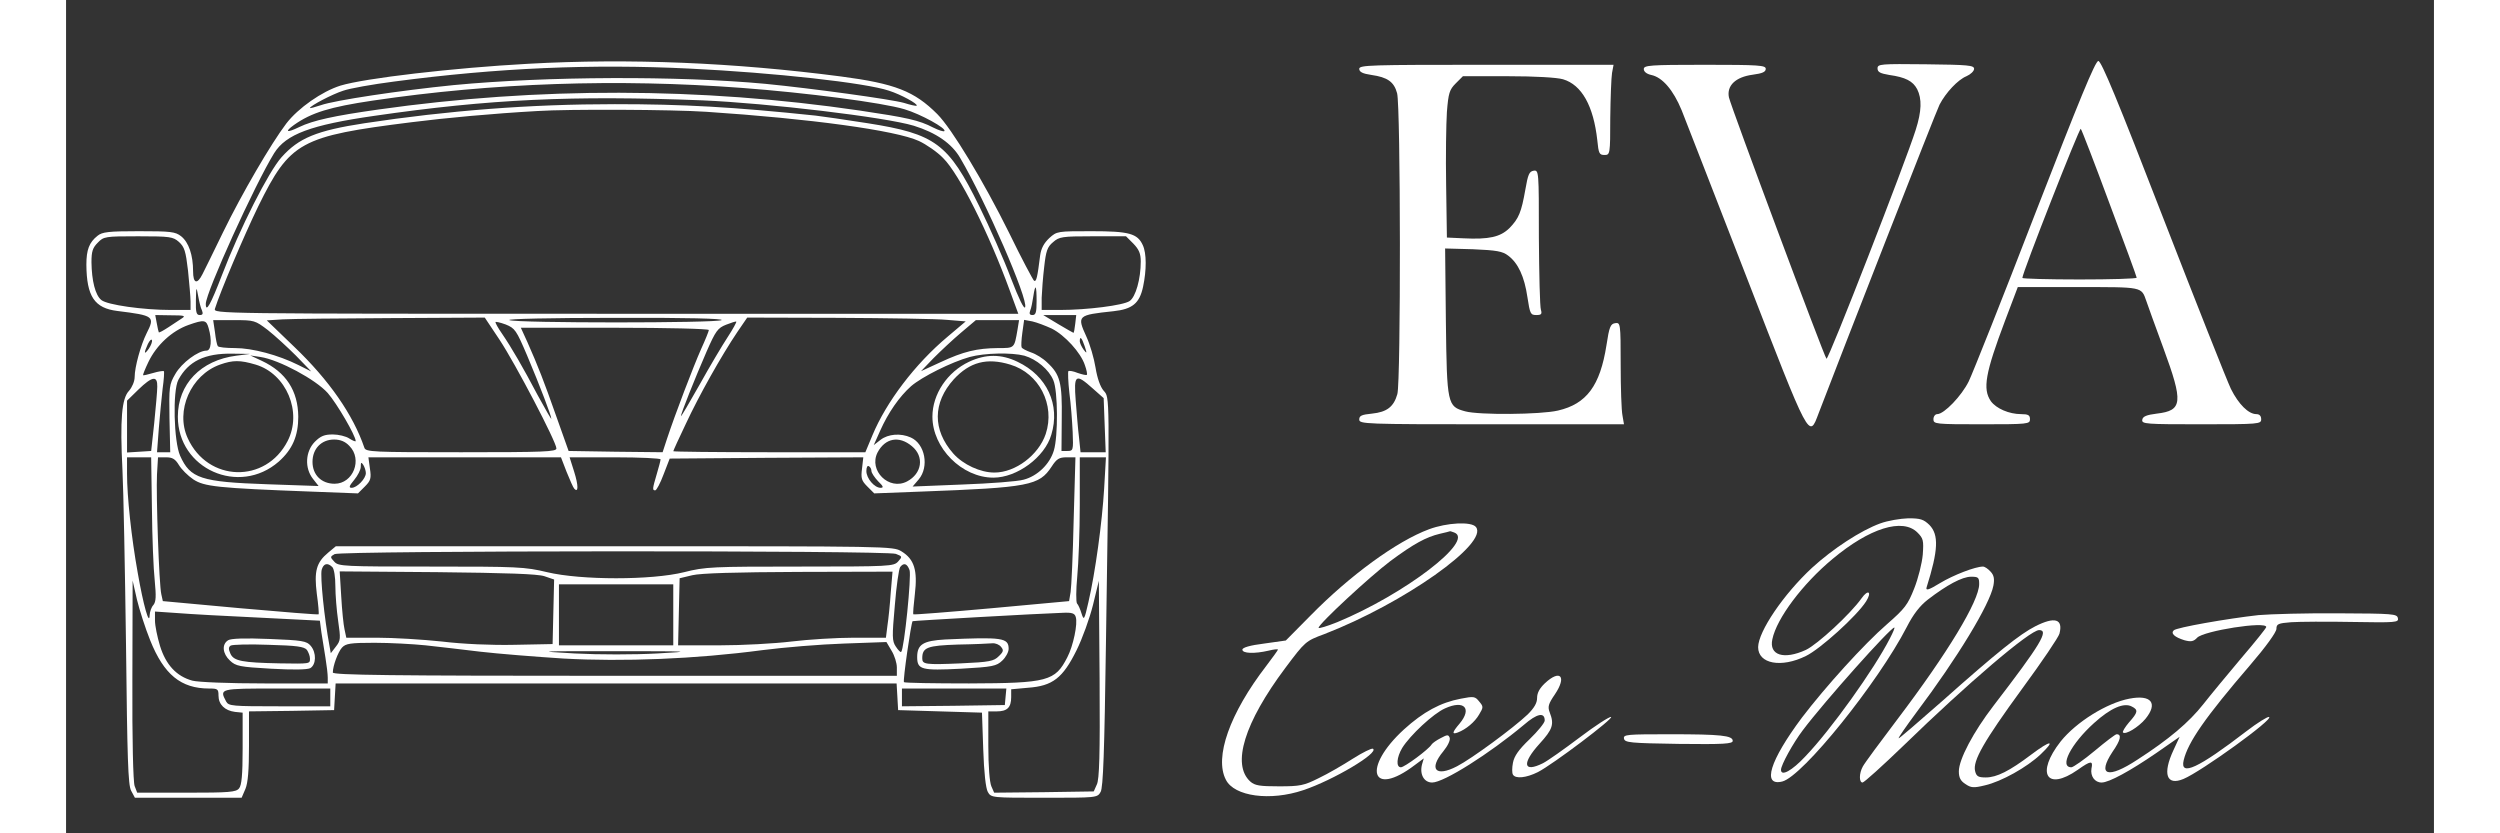 <?xml version="1.0" standalone="no"?>
<!DOCTYPE svg PUBLIC "-//W3C//DTD SVG 20010904//EN"
 "http://www.w3.org/TR/2001/REC-SVG-20010904/DTD/svg10.dtd">
<svg version="1.0" xmlns="http://www.w3.org/2000/svg"
 width="120pt" height="40pt" viewBox="0 0 932 328"
 preserveAspectRatio="xMidYMid meet">

<rect x="0" y="0" width="932" height="328" fill="#333333" stroke="none"/>

<g transform="translate(0,328) scale(0.1,-0.1)"
fill="#ffffff" stroke="none">
<path d="M1820 3029 c-296 -16 -645 -57 -740 -86 -73 -23 -166 -88 -213 -149
-60 -79 -175 -276 -249 -428 -38 -78 -74 -152 -81 -165 -21 -42 -37 -37 -37
11 0 64 -17 114 -47 138 -23 18 -40 20 -167 20 -118 0 -144 -3 -162 -18 -33
-26 -44 -55 -44 -114 1 -125 32 -171 122 -182 144 -18 149 -21 115 -88 -23
-46 -47 -133 -47 -172 0 -17 -10 -40 -22 -54 -29 -30 -36 -112 -26 -312 4 -80
10 -390 14 -690 5 -446 8 -549 20 -572 l15 -28 210 0 210 0 15 35 c10 24 14
74 14 169 l0 136 168 2 167 3 3 53 3 52 1104 0 1104 0 3 -52 3 -53 165 -5 165
-5 5 -145 c3 -91 10 -153 18 -167 13 -23 15 -23 222 -23 207 0 209 0 222 23
10 17 15 158 21 587 15 987 15 965 -9 992 -13 15 -25 48 -32 91 -6 37 -22 92
-36 122 -38 83 -35 85 106 100 75 8 103 31 117 96 14 66 14 132 -1 164 -21 46
-54 55 -202 55 -134 0 -136 0 -166 -27 -21 -20 -32 -40 -36 -68 -11 -88 -15
-105 -24 -100 -4 3 -49 87 -98 188 -101 204 -226 411 -283 468 -90 90 -166
120 -379 148 -422 55 -833 72 -1230 50z m635 -19 c331 -16 693 -56 784 -87 47
-15 115 -52 109 -59 -2 -2 -25 3 -50 11 -49 14 -361 57 -545 75 -343 32 -863
30 -1228 -5 -210 -21 -469 -60 -522 -79 -24 -8 -43 -13 -43 -11 0 8 87 54 131
68 25 9 115 25 200 36 408 54 778 70 1164 51z m205 -76 c254 -19 554 -58 640
-84 64 -19 167 -76 157 -86 -3 -3 -22 3 -44 14 -56 29 -102 39 -290 67 -627
92 -1265 93 -1893 4 -177 -25 -258 -43 -312 -69 -49 -24 -60 -20 -21 8 69 49
142 71 310 96 473 70 962 87 1453 50z m-155 -49 c257 -11 720 -66 832 -100 87
-27 150 -70 183 -128 100 -170 267 -554 255 -586 -4 -10 -24 31 -56 114 -27
72 -83 199 -125 284 -121 246 -172 284 -439 326 -88 14 -180 27 -205 30 -324
34 -521 45 -790 45 -333 0 -656 -25 -985 -75 -189 -29 -259 -58 -327 -134 -51
-57 -164 -280 -234 -463 -45 -117 -64 -151 -64 -114 0 45 193 470 269 593 47
75 144 111 394 147 455 66 781 81 1292 61z m15 -45 c408 -27 746 -73 837 -115
28 -13 72 -43 95 -67 63 -62 180 -295 263 -523 l33 -90 -1584 0 c-1579 0
-1584 0 -1578 20 20 65 115 289 170 402 126 256 165 277 604 332 134 17 318
34 495 44 122 8 533 6 665 -3z m-2076 -512 c22 -20 27 -36 36 -113 5 -49 10
-105 10 -122 l0 -33 -77 0 c-110 0 -251 20 -274 39 -24 19 -38 76 -39 149 0
43 5 57 25 77 23 24 29 25 159 25 126 0 137 -2 160 -22z m3757 -7 c22 -23 29
-39 29 -70 0 -69 -20 -140 -44 -156 -25 -17 -168 -35 -273 -35 l-73 0 0 48 c1
26 5 81 10 122 7 62 12 78 35 97 24 21 35 23 156 23 l131 0 29 -29z m-3666
-263 c5 -13 3 -18 -9 -18 -13 0 -16 11 -15 58 1 55 2 56 9 17 4 -22 10 -48 15
-57z m3285 37 c0 -44 -3 -55 -16 -55 -11 0 -14 5 -9 18 4 9 9 34 12 55 8 53
13 46 13 -18z m-3364 -68 c-10 -7 -34 -22 -53 -35 -20 -13 -36 -22 -38 -20 -1
2 -5 18 -8 36 l-6 32 62 -1 c52 0 59 -2 43 -12z m3516 -22 c-2 -19 -5 -35 -7
-35 -1 0 -29 16 -61 35 l-58 35 65 0 65 0 -4 -35z m-2266 -62 c63 -95 224
-403 224 -428 0 -13 -46 -15 -375 -15 -349 0 -376 1 -381 18 -44 129 -138 265
-276 397 l-108 104 62 4 c35 2 228 4 430 5 l366 2 58 -87z m874 77 c-19 -12
-807 -12 -835 0 -12 5 163 9 415 9 284 1 430 -3 420 -9z m888 1 l73 -6 -71
-60 c-129 -108 -242 -258 -296 -388 l-28 -67 -378 0 c-208 0 -378 2 -378 4 0
2 22 51 49 107 52 112 141 270 203 362 l39 57 357 -1 c196 -1 390 -4 430 -8z
m-2907 -32 c14 -48 10 -89 -8 -89 -33 0 -98 -48 -123 -92 -24 -41 -25 -50 -23
-175 l3 -133 -26 0 -26 0 7 93 c4 50 11 121 15 157 5 35 7 66 5 69 -3 2 -22
-1 -42 -7 -20 -6 -38 -10 -40 -9 -1 2 8 25 21 52 32 67 93 123 158 146 62 22
70 20 79 -12z m233 -8 c28 -22 78 -68 111 -101 l60 -62 -50 25 c-80 40 -182
67 -250 67 -35 0 -66 3 -68 8 -3 4 -8 28 -11 55 l-7 47 82 0 c80 0 83 -1 133
-39z m1021 -101 c51 -121 95 -237 95 -248 0 -4 -24 38 -54 93 -57 108 -102
186 -141 243 -14 20 -25 40 -25 44 0 3 18 -1 40 -9 37 -15 42 -22 85 -123z
m789 73 c-21 -32 -71 -116 -111 -188 -40 -71 -73 -127 -73 -123 0 10 54 146
101 254 36 82 44 93 77 106 20 8 39 14 40 12 2 -1 -13 -29 -34 -61z m1141 30
c-13 -75 -11 -73 -78 -73 -82 -1 -134 -13 -226 -56 l-76 -35 50 52 c28 28 76
73 108 100 l58 49 85 0 85 0 -6 -37z m134 4 c52 -26 115 -95 131 -144 7 -19
10 -36 8 -38 -2 -3 -18 1 -36 7 -17 7 -34 10 -37 7 -2 -3 -1 -41 4 -85 6 -43
11 -113 13 -154 3 -73 2 -75 -21 -75 l-23 0 1 127 c2 141 -6 174 -57 221 -16
16 -45 34 -64 40 -19 7 -35 15 -37 20 -2 4 -1 30 3 58 l7 50 32 -6 c18 -4 52
-17 76 -28z m-1349 -6 c0 -4 -14 -39 -31 -76 -30 -68 -102 -256 -134 -353
l-17 -52 -185 2 -185 3 -48 135 c-50 142 -72 198 -114 293 l-26 57 370 0 c204
0 370 -4 370 -9z m-2204 -73 c-19 -27 -21 -19 -4 18 7 14 14 21 16 15 2 -6 -4
-21 -12 -33z m3683 10 c10 -30 9 -31 -4 -14 -8 11 -15 26 -15 33 0 22 8 14 19
-19z m-3339 -38 c-140 -18 -230 -112 -230 -240 0 -206 241 -313 397 -177 54
48 77 101 77 177 -1 102 -48 175 -144 220 l-45 21 40 -6 c73 -11 218 -89 265
-142 36 -41 110 -168 110 -189 0 -3 -11 1 -25 10 -13 9 -43 16 -65 16 -33 0
-48 -6 -71 -29 -37 -38 -41 -103 -7 -146 l22 -28 -202 7 c-262 9 -303 23 -343
112 -25 56 -30 255 -7 299 39 73 104 105 213 103 l70 -1 -55 -7z m3102 0 c48
-14 97 -55 114 -97 18 -41 19 -220 2 -276 -16 -54 -65 -101 -119 -115 -24 -7
-132 -15 -240 -19 l-197 -8 24 28 c42 50 25 140 -31 165 -40 18 -89 14 -119
-9 l-27 -21 25 56 c32 72 76 135 122 176 43 37 159 95 231 115 59 16 165 18
215 5z m-3026 -35 c121 -36 185 -187 126 -301 -86 -168 -314 -162 -393 11 -50
108 12 249 127 290 51 18 79 18 140 0z m-387 -87 c0 -18 -6 -82 -12 -143 l-12
-110 -47 -3 -48 -3 0 102 0 102 45 44 c55 53 75 55 74 11z m3682 -7 l43 -38 4
-107 4 -106 -50 0 -49 0 -6 58 c-4 31 -9 96 -13 145 -8 103 -1 109 67 48z
m-2926 -226 c53 -53 15 -149 -58 -149 -52 0 -87 35 -87 86 0 52 35 88 85 88
25 0 44 -8 60 -25z m2214 -1 c50 -41 40 -108 -19 -139 -71 -37 -152 43 -116
114 30 57 85 67 135 25z m-2991 -247 c1 -111 6 -238 11 -282 6 -63 5 -83 -5
-96 -8 -8 -14 -26 -15 -40 -1 -45 -25 40 -47 167 -25 139 -42 300 -42 390 l0
64 48 0 47 0 3 -203z m106 173 c10 -17 35 -42 57 -57 43 -28 92 -34 466 -48
l182 -7 27 27 c23 23 26 32 20 71 l-6 44 379 0 379 0 22 -57 c13 -32 26 -62
30 -66 17 -19 17 12 0 66 l-18 57 179 0 c98 0 179 -4 179 -8 0 -5 -7 -31 -15
-58 -17 -58 -18 -64 -6 -64 5 0 20 28 33 63 l24 62 381 3 381 2 -5 -44 c-5
-39 -2 -48 21 -71 l27 -27 182 7 c430 16 467 24 516 98 20 31 30 37 59 37 l35
0 -7 -247 c-3 -137 -9 -264 -12 -283 l-6 -36 -305 -28 c-167 -15 -306 -26
-308 -24 -2 2 1 38 6 80 11 93 -2 137 -53 168 -33 20 -47 20 -1130 20 l-1096
0 -30 -25 c-47 -39 -56 -73 -45 -162 6 -43 9 -79 7 -81 -1 -2 -140 9 -308 24
l-305 28 -6 27 c-9 38 -21 392 -17 472 l4 67 32 0 c25 0 36 -7 50 -30z m3642
-92 c-8 -134 -35 -332 -62 -448 -16 -71 -18 -73 -27 -45 -5 17 -13 35 -18 40
-4 6 -4 53 1 105 5 52 10 179 10 283 l0 187 51 0 52 0 -7 -122z m-2906 60 c0
-22 -35 -58 -56 -58 -12 0 -10 7 10 31 14 17 26 40 26 52 0 18 2 19 10 7 5 -8
10 -23 10 -32z m1990 8 c0 -7 12 -25 26 -40 21 -20 23 -26 10 -26 -24 0 -56
37 -56 66 0 14 4 23 10 19 6 -3 10 -12 10 -19z m96 -326 c26 -10 26 -11 9 -30
-17 -19 -32 -20 -386 -20 -346 0 -373 -1 -456 -22 -128 -32 -406 -32 -540 0
-87 21 -116 22 -456 22 -345 0 -365 1 -381 19 -17 18 -17 20 1 30 25 14 2171
15 2209 1z m-2218 -52 c7 -7 12 -39 12 -75 0 -34 5 -96 11 -137 10 -70 10 -77
-9 -101 l-20 -26 -5 28 c-21 112 -37 273 -31 300 7 25 23 30 42 11z m2272 -12
c8 -22 -21 -311 -33 -322 -2 -3 -12 7 -21 21 -15 22 -15 39 -4 162 6 76 16
144 21 151 14 18 27 15 37 -12z m-1437 -24 l38 -13 -3 -127 -3 -127 -150 -3
c-90 -2 -204 3 -286 13 -75 8 -190 15 -256 15 l-120 0 -7 33 c-4 17 -10 76
-13 130 l-6 98 384 -3 c274 -3 395 -7 422 -16z m1363 -64 c-3 -46 -9 -104 -13
-130 l-6 -48 -126 0 c-69 0 -180 -7 -246 -15 -66 -8 -193 -15 -283 -15 l-163
0 3 132 3 132 50 12 c33 8 174 12 419 13 l369 1 -7 -82z m-2915 -188 c54 -135
121 -190 232 -190 34 0 37 -2 37 -28 0 -35 25 -59 65 -64 l30 -3 0 -141 c0
-105 -4 -145 -14 -157 -12 -15 -39 -17 -207 -17 l-194 0 -10 26 c-6 15 -10
184 -9 417 l1 392 17 -75 c10 -41 33 -113 52 -160z m3726 -568 l-12 -27 -196
-3 -196 -2 -11 25 c-7 16 -12 79 -12 160 l0 135 33 0 c41 0 57 15 57 56 l0 31
66 6 c97 7 137 38 191 147 23 46 52 127 65 179 l23 95 3 -388 c2 -298 -1 -394
-11 -414z m-1667 668 l0 -120 -225 0 -225 0 0 120 0 120 225 0 225 0 0 -120z
m-1628 -11 l237 -12 6 -46 c4 -25 11 -70 16 -100 5 -30 9 -65 9 -78 l0 -23
-247 0 c-142 0 -264 5 -286 11 -62 17 -104 62 -127 136 -11 36 -20 81 -20 100
l0 36 88 -6 c48 -4 194 -12 324 -18z m3212 3 c9 -26 -10 -115 -33 -159 -48
-94 -77 -102 -387 -103 -138 0 -253 2 -256 5 -5 5 28 234 34 240 3 2 496 30
590 33 37 2 48 -2 52 -16z m-2559 -112 c50 -5 146 -17 215 -25 69 -8 217 -20
328 -27 234 -13 519 -2 782 33 85 11 230 23 322 26 l167 6 20 -34 c12 -19 21
-49 21 -66 l0 -33 -1110 0 c-884 0 -1110 3 -1110 13 0 26 20 80 36 98 15 16
32 19 128 19 61 0 152 -5 201 -10z m912 -32 c-92 -5 -229 -5 -325 0 -158 9
-150 9 158 9 301 0 313 -1 167 -9z m-1287 -173 l0 -35 -200 0 c-187 0 -200 1
-210 19 -27 51 -26 51 200 51 l210 0 0 -35z m2658 3 l-3 -33 -202 -3 -203 -2
0 35 0 35 206 0 205 0 -3 -32z"/>
<path d="M3554 1856 c-85 -40 -144 -127 -144 -216 0 -123 116 -240 240 -240
93 0 202 80 228 169 36 118 -17 232 -133 287 -64 31 -125 31 -191 0z m162 -11
c114 -34 178 -158 140 -273 -28 -83 -119 -152 -202 -152 -55 0 -123 31 -162
75 -82 93 -81 200 2 292 63 68 130 86 222 58z"/>
<path d="M638 760 c-26 -16 -22 -53 7 -80 23 -22 38 -25 161 -32 89 -5 142 -4
155 2 24 14 25 61 2 88 -16 19 -33 22 -163 27 -97 4 -151 2 -162 -5z m310 -38
c6 -9 12 -24 12 -34 0 -21 2 -21 -120 -19 -146 3 -180 9 -193 38 -8 18 -8 26
1 32 7 4 74 6 150 3 110 -3 139 -7 150 -20z"/>
<path d="M3460 763 c-86 -5 -110 -19 -110 -69 0 -50 17 -54 173 -46 124 7 139
10 162 32 14 13 25 34 25 46 0 44 -25 47 -250 37z m220 -29 c11 -13 10 -19 -9
-37 -19 -19 -35 -23 -149 -28 -141 -6 -152 -4 -152 20 0 43 20 50 140 54 63 1
125 4 136 5 12 1 27 -5 34 -14z"/>
<path d="M7750 2438 c-128 -332 -246 -628 -261 -659 -28 -57 -97 -129 -124
-129 -8 0 -15 -9 -15 -20 0 -19 7 -20 190 -20 183 0 190 1 190 20 0 16 -7 20
-35 20 -47 0 -98 22 -119 51 -33 48 -22 110 56 317 l50 132 238 0 c255 0 248
2 268 -55 5 -16 36 -100 67 -185 79 -215 76 -246 -26 -258 -40 -5 -55 -11 -57
-24 -3 -17 13 -18 232 -18 229 0 236 1 236 20 0 13 -7 20 -19 20 -31 0 -70 39
-100 99 -15 31 -135 334 -267 674 -178 460 -243 617 -255 617 -12 0 -75 -154
-249 -602z m293 41 c59 -157 107 -288 107 -292 0 -4 -101 -7 -225 -7 -124 0
-225 3 -225 6 0 20 225 593 230 587 4 -5 55 -137 113 -294z"/>
<path d="M5090 3009 c0 -12 13 -19 48 -24 63 -9 89 -27 101 -72 14 -50 15
-1134 1 -1184 -14 -50 -41 -71 -100 -77 -40 -4 -50 -8 -50 -23 0 -18 18 -19
521 -19 l521 0 -6 35 c-4 19 -7 109 -7 200 0 164 -1 166 -22 163 -18 -3 -23
-14 -34 -87 -25 -159 -78 -231 -191 -257 -68 -16 -311 -18 -365 -3 -70 19 -72
27 -76 352 l-3 289 110 -3 c92 -4 116 -8 138 -25 39 -29 64 -82 76 -164 10
-65 12 -70 35 -70 20 0 23 4 18 21 -4 11 -7 140 -8 285 0 262 0 265 -21 262
-17 -3 -22 -15 -32 -73 -16 -91 -26 -115 -63 -153 -36 -35 -80 -45 -181 -40
l-65 3 -3 205 c-2 113 0 243 3 289 6 75 10 88 35 113 l28 28 178 0 c106 0 192
-5 216 -12 74 -22 120 -105 135 -240 5 -52 8 -58 28 -58 22 0 23 2 23 145 1
80 4 160 7 178 l6 32 -500 0 c-458 0 -501 -1 -501 -16z"/>
<path d="M6210 3008 c0 -10 11 -19 29 -23 44 -9 87 -59 120 -139 15 -39 131
-335 256 -658 250 -645 245 -636 283 -535 87 228 463 1190 476 1215 25 48 72
98 106 112 16 7 30 20 30 29 0 14 -22 16 -190 18 -178 2 -190 1 -190 -16 0
-15 11 -20 46 -26 64 -9 93 -24 110 -56 19 -38 18 -86 -6 -161 -38 -121 -344
-908 -351 -900 -10 11 -376 992 -384 1029 -9 46 26 80 94 89 38 5 51 11 51 23
0 14 -25 16 -240 16 -218 0 -240 -2 -240 -17z"/>
<path d="M7141 1220 c-77 -28 -187 -100 -269 -175 -112 -104 -211 -250 -212
-312 0 -66 91 -83 188 -35 56 27 201 158 237 215 24 38 8 49 -18 12 -44 -62
-173 -181 -219 -203 -87 -40 -146 -21 -132 42 17 82 119 218 237 316 146 122
276 162 334 104 23 -23 25 -31 21 -87 -3 -34 -18 -94 -34 -134 -25 -63 -36
-78 -107 -140 -90 -78 -242 -246 -335 -368 -126 -169 -158 -271 -77 -251 80
20 377 389 490 608 26 51 52 84 83 108 74 57 135 90 170 90 29 0 32 -3 32 -29
0 -66 -124 -271 -321 -531 -69 -91 -131 -175 -137 -187 -15 -27 -15 -63 -1
-63 6 0 79 66 163 147 249 242 496 453 532 453 40 0 6 -56 -179 -297 -80 -104
-137 -212 -137 -259 0 -25 7 -38 26 -50 22 -15 32 -16 77 -5 65 15 165 71 219
122 61 58 40 57 -37 -1 -86 -65 -136 -90 -179 -90 -29 0 -37 4 -42 25 -10 40
34 117 185 324 78 106 144 204 147 217 15 58 -18 68 -95 29 -61 -31 -150 -102
-366 -294 -93 -82 -171 -149 -172 -147 -2 2 30 48 70 102 161 214 289 425 303
499 5 27 2 41 -11 55 -10 11 -23 20 -30 20 -30 0 -116 -33 -169 -65 -44 -27
-57 -31 -53 -17 46 146 49 207 11 246 -23 22 -35 26 -83 26 -31 -1 -80 -9
-110 -20z m38 -452 c-62 -122 -233 -361 -333 -465 -53 -57 -96 -80 -96 -53 0
19 48 106 86 156 85 113 345 404 360 404 3 0 -5 -19 -17 -42z"/>
<path d="M5365 1197 c-127 -47 -312 -182 -467 -340 l-97 -98 -85 -12 c-57 -7
-86 -16 -86 -24 0 -15 47 -17 103 -4 20 5 37 7 37 4 0 -2 -21 -31 -46 -64
-144 -187 -205 -360 -159 -448 33 -66 175 -85 305 -41 117 39 299 147 274 163
-5 3 -41 -15 -79 -39 -39 -25 -99 -60 -135 -77 -58 -29 -73 -32 -156 -32 -76
0 -95 3 -113 19 -74 67 -23 232 138 447 78 104 80 106 153 133 313 121 650
359 597 422 -18 22 -114 17 -184 -9z m99 -13 c82 -31 -195 -243 -461 -353 -40
-16 -73 -26 -73 -22 0 15 202 202 283 263 92 68 140 94 194 107 21 5 39 9 40
10 1 1 8 -2 17 -5z"/>
<path d="M8630 859 c-125 -14 -324 -49 -334 -60 -13 -12 3 -27 42 -39 26 -7
36 -5 50 10 26 27 272 66 272 42 0 -4 -44 -59 -98 -122 -53 -63 -121 -145
-150 -182 -56 -71 -135 -138 -259 -218 -117 -77 -160 -63 -98 31 32 46 37 69
16 69 -5 0 -43 -29 -86 -65 -43 -36 -85 -65 -92 -65 -49 0 -2 92 89 174 65 59
118 82 149 65 26 -13 24 -23 -11 -62 -16 -19 -27 -37 -24 -40 10 -10 60 20 88
53 51 62 24 97 -63 80 -89 -17 -209 -92 -270 -168 -99 -126 -56 -198 67 -112
52 37 61 37 54 5 -5 -30 13 -55 40 -55 29 0 113 46 215 116 l92 64 -24 -52
c-44 -94 -28 -142 39 -114 70 29 358 237 337 244 -6 2 -46 -23 -89 -56 -190
-146 -263 -180 -247 -114 17 71 85 169 263 376 61 71 102 128 102 141 0 19 7
22 58 26 31 2 140 3 240 1 173 -3 184 -2 180 15 -3 17 -20 18 -233 19 -127 1
-268 -3 -315 -7z"/>
<path d="M5821 591 c-21 -20 -31 -38 -31 -58 0 -20 -11 -39 -37 -65 -57 -54
-220 -174 -278 -204 -84 -44 -113 -12 -54 59 18 22 28 44 25 53 -5 13 -9 13
-35 -1 -16 -8 -33 -20 -36 -25 -12 -20 -107 -90 -121 -90 -20 0 -17 39 5 76
31 50 123 136 169 156 75 34 107 0 57 -60 -30 -35 -31 -44 -7 -35 32 12 67 41
84 71 17 28 17 31 0 51 -16 20 -21 21 -72 11 -80 -15 -148 -52 -224 -121 -166
-152 -129 -271 43 -140 l35 26 -7 -24 c-10 -39 8 -71 40 -71 46 0 226 114 361
227 52 45 82 51 82 17 0 -9 -27 -42 -59 -73 -44 -42 -61 -67 -66 -93 -4 -20
-4 -41 0 -47 10 -17 52 -13 98 10 59 30 301 213 288 217 -6 2 -62 -34 -124
-81 -61 -46 -126 -92 -144 -101 -78 -39 -84 -1 -13 77 51 56 58 76 40 122 -9
23 -6 34 20 72 48 71 21 100 -39 44z"/>
<path d="M6132 373 c3 -16 23 -18 216 -21 176 -2 212 0 212 12 0 21 -47 26
-247 26 -170 0 -184 -1 -181 -17z"/>
</g>
</svg>
